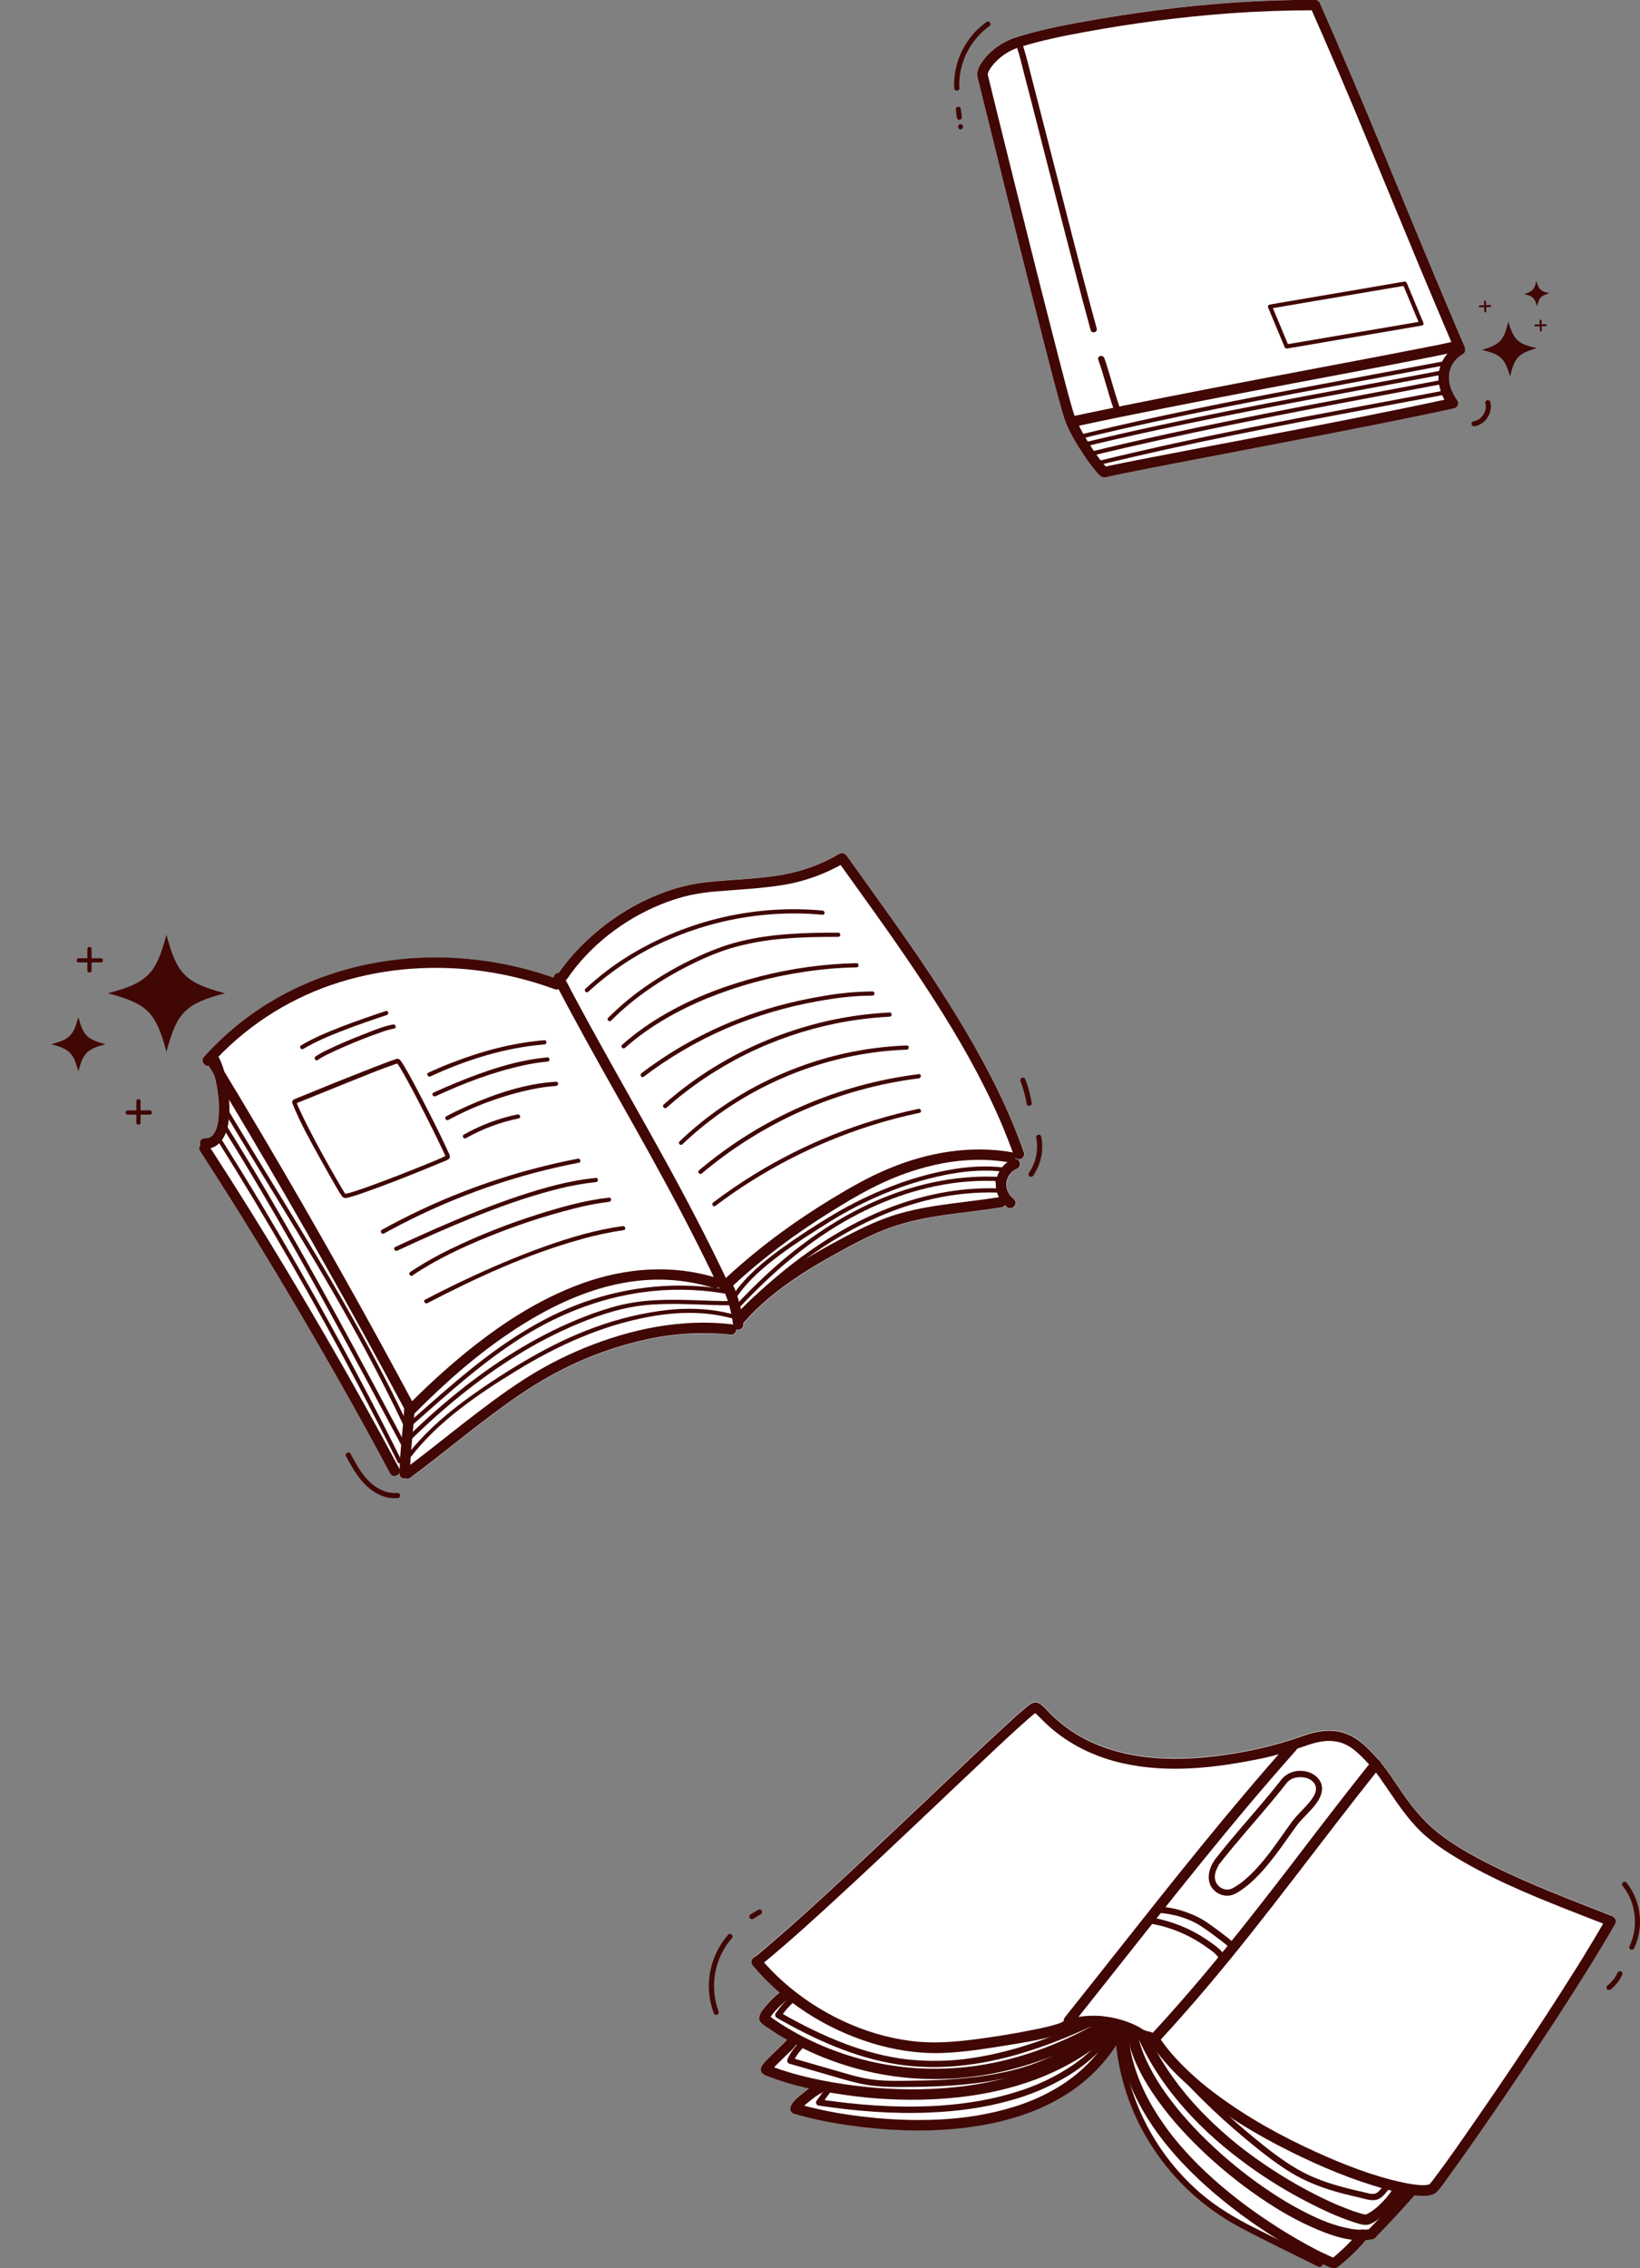 <?xml version="1.0" encoding="utf-8"?>
<!-- Generator: Adobe Illustrator 26.0.0, SVG Export Plug-In . SVG Version: 6.00 Build 0)  -->
<svg version="1.1" id="Layer_1" xmlns="http://www.w3.org/2000/svg" xmlns:xlink="http://www.w3.org/1999/xlink" x="0px" y="0px"
	 viewBox="0 0 1597.2 2207.6" style="enable-background:new 0 0 1597.2 2207.6;" xml:space="preserve">
<rect x="0" y="0" width="1597.2" height="2207.6" fill="#808080" stroke="none"/>
<style type="text/css">
	.st0{fill:#FFFFFF;}
	.st1{fill:#400705;}
</style>
<g id="Layer_1-2">
	<path class="st0" d="M940.7,1003.7c-22.6-38.3-47.6-75-73.3-111.2c-14.2-20-28.6-40-42.9-59.9c-1.6-2.2-4.4-3.3-7-1.8
		c-17.2,10.2-36,17.1-55.7,20.5c-19.3,3.4-39.1,4.2-58.6,5.8c-10.4,0.8-20.8,1.7-31,3.9c-9.5,2-18.8,4.7-27.8,8.2
		c-19.1,7.3-37.1,17.3-53.4,29.6c-18.2,13.4-34,29.7-46.9,48.3c-2.5,0.3-4.6,2.2-5,4.7c-45.1-16-93.1-22.4-140.9-18.8
		c-48,3.8-95.1,18-136.3,43.2c-23.6,14.4-44.9,32.2-63.3,52.7c-3.6,4,0.7,9.6,4.7,8.7c1.7,2.9,3.5,5.7,5.2,8.6
		c0.2,0.8,0.4,1.6,0.6,2.4c0.8,3.1,1.4,6.2,2,9.3c0.6,3.7,0.9,5.8,1.3,9.2c0.8,6.8,0.9,13.7,0.3,20.5c-0.1,0.7-0.1,1.5-0.2,2.2
		c0,0.1-0.1,0.4-0.1,0.6c0,0.2-0.1,0.5-0.1,0.7c-0.3,1.5-0.5,3-0.9,4.5c-0.3,1.3-0.7,2.5-1.1,3.7c-0.1,0.3-0.2,0.7-0.4,1
		c0,0,0,0,0,0.1c-0.3,0.6-0.6,1.2-0.9,1.8c-0.4,0.7-0.8,1.3-1.2,1.9c-0.1,0.2-0.2,0.3-0.2,0.4c-0.1,0.1-0.2,0.2-0.3,0.3
		c-0.4,0.5-0.9,0.9-1.4,1.4c0,0-0.1,0.1-0.1,0.1c-0.2,0.2-0.4,0.3-0.6,0.4c-0.4,0.2-0.7,0.4-1.1,0.6c0-0.1-1.2,0.5-1.5,0.5
		c-0.3,0.1-1.1,0.2-1.3,0.2c-0.6,0-1.3,0.1-1.9,0.1c-4.3-0.1-5.8,4.3-4.4,7.4c-1.1,1.5-1.1,3.6,0,5.1c25.5,39.3,50.3,79,74.4,119.1
		c24.7,41.1,48.8,82.5,72.2,124.3c13.1,23.3,25.9,46.8,38.5,70.4c2.4,4.4,8,2.5,9.2-1.3c0,0.4,0,0.8,0,1.2c0,3.7,3.2,5.3,6.1,4.8
		c1.3,0.5,2.9,0.4,4.1-0.4c35.9-26.6,69.8-55.9,106.8-81c18.1-12.4,37.2-23.2,57.3-32.2c22-9.8,44.9-17.2,68.4-22.2
		c26.4-5.6,53.5-7,80.3-4.1c2.7,0.3,5.1-2.6,5.1-5.1c0-0.1,0-0.2,0-0.3c0.6,0.3,1.3,0.4,2,0.4c2.5,0,5.4-2.3,5.1-5.1
		c0-0.4-0.1-0.8-0.2-1.2c23.8-27.5,54.9-47.9,86.4-65.5c16.3-9.1,32.9-18.2,50.2-25.1c16.9-6.7,34.5-10.8,52.4-13.6
		c20.9-3.3,42-5.2,62.9-8.6c1.2-0.2,2.3-1,2.9-2.1c0.8,0.8,1.7,1.5,2.6,2.2c2.2,1.6,5.7,0.4,7-1.8c1.5-2.6,0.4-5.3-1.8-7
		c-4.7-3.8-7.1-9.7-6.4-15.7c0.3-1.4,0.7-2.7,1.1-4c0.1-0.3,0.6-1.3,1-1.9c0.2-0.4,0.5-0.8,0.7-1.2c0.1-0.1,0.5-0.7,0.4-0.7
		c1.9-2.6,4.5-4.5,7.5-5.7c2.5-1.1,3.1-4.8,1.8-7c-0.8-1.4-2.3-2.3-3.9-2.4c0-0.1,0.1-0.1,0.1-0.2c0.1-0.3,0.1-0.6,0.1-0.9
		c1.2,1.1,3,1.5,4.6,1.1c2.5-0.7,4.5-3.7,3.6-6.3C982.6,1080.4,962.9,1041.2,940.7,1003.7z M699.9,1252.8c0.3,0.5,0.7,1,1.1,1.4
		c-1.2-0.2-2.4-0.4-3.5-0.5c0.9-0.2,1.6-0.6,2.3-1.2C699.8,1252.6,699.8,1252.7,699.9,1252.8z M205.7,1106.1
		C205.5,1106.3,205.2,1106.4,205.7,1106.1z"/>
	<path class="st1" d="M543.4,953.1c-46.4-17.1-95.9-24-145.2-20.3c-48,3.8-95.1,18-136.3,43.2c-23.6,14.4-44.9,32.2-63.3,52.7
		c-4.3,4.9,2.8,12.1,7.2,7.2c31.7-35.3,72-61.9,116.9-77.3c44.6-15.3,92.5-19.8,139.3-14.5c26.9,3.1,53.3,9.4,78.7,18.8
		c2.6,0.9,5.6-1.1,6.3-3.6C547.6,956.7,546.1,953.9,543.4,953.1L543.4,953.1z"/>
	<path class="st1" d="M202.8,1036.6c26.3,43.3,52.1,86.8,77.5,130.7s50.2,87.9,74.7,132.3c13.7,24.9,27.3,50,40.7,75.1
		c1.5,2.4,4.6,3.2,7,1.8c0.3-0.2,0.7-0.4,0.9-0.7c30.3-30.6,62.9-59.3,99.1-82.8c36-23.3,76.6-42.2,119.7-46.6
		c24.5-2.6,49.2-0.1,72.7,7.1c6.3,2,8.9-7.9,2.7-9.8c-43.3-13.5-89.2-9.8-131.5,5.6c-42.7,15.5-81.1,41-116,69.8
		c-18.8,15.6-36.7,32.1-53.8,49.5l8,1c-23.9-44.7-48.2-89-73.1-133.2s-50.1-88-75.9-131.6c-14.5-24.5-29.1-48.9-43.9-73.2
		C208.2,1025.9,199.4,1031,202.8,1036.6L202.8,1036.6z"/>
	<path class="st1" d="M539.7,954.5c20,38.5,41.2,76.3,62.5,114.1c21.5,38.1,42.9,76.2,63.2,115c11.9,22.8,23.4,45.8,34.5,69.1
		c1.2,2.5,4.7,3.1,7,1.8c2.5-1.5,3-4.5,1.8-7c-19.2-40.7-40.1-80.5-61.8-119.9c-20.9-37.9-42.4-75.5-63.4-113.4
		c-11.9-21.5-23.7-43.1-35-65C545.4,943.6,536.6,948.7,539.7,954.5L539.7,954.5z"/>
	<path class="st1" d="M552.5,952.5c21.9-32.2,55-57.6,90.9-72.2c9-3.7,18.3-6.7,27.8-8.9c9.4-2,19-3.4,28.6-4
		c20.1-1.7,40.3-2.6,60.3-5.7c22.1-3.3,43.4-10.8,62.6-22.2l-7-1.8c25.4,35.5,51.2,70.8,75.5,107.1c24.6,36.6,48,74.1,67.8,113.6
		c10.8,21.4,20.3,43.4,28.4,66c0.8,2.7,3.6,4.2,6.3,3.6c2.5-0.7,4.5-3.7,3.6-6.3c-14.6-41.2-34.4-80.3-56.6-117.9
		c-22.6-38.3-47.6-75-73.3-111.2c-14.2-20-28.6-40-42.9-59.9c-1.6-2.2-4.4-3.3-7-1.8c-17.2,10.2-36,17.1-55.7,20.5
		c-19.3,3.4-39.1,4.2-58.6,5.8c-10.4,0.8-20.8,1.7-31,3.9c-9.5,2-18.8,4.7-27.8,8.2c-19.1,7.3-37.1,17.3-53.4,29.6
		c-18.2,13.7-34.5,29.9-47.3,48.8C540,952.8,548.8,957.9,552.5,952.5L552.5,952.5z"/>
	<path class="st1" d="M714.6,1250.6c29.1-26.9,61-50.5,94.7-71.4c16.9-10.5,34-20.7,52.1-28.9c17.9-8.2,36.6-14.2,55.9-18
		c21.5-4.1,43.8-4.8,65.4-1c2.7,0.5,5.5-0.7,6.3-3.6c0.7-2.4-0.8-5.8-3.6-6.3c-40.5-7-82,0.2-119.7,15.9
		c-19.1,7.9-37,18.1-54.7,28.8c-17.2,10.4-34,21.5-50.2,33.4c-18.6,13.6-36.5,28.3-53.4,43.9C702.6,1247.8,709.8,1255,714.6,1250.6
		L714.6,1250.6z"/>
	<path class="st1" d="M204.5,1034.8c0.2,0.5,0.4,0.9,0.7,1.4c0.1,0.2,0.2,0.4,0.3,0.6c0.5,1-0.3-0.8,0-0.1c0.5,1.2,0.9,2.3,1.3,3.5
		c0.9,2.7,1.7,5.5,2.4,8.2c0.8,3.1,1.4,6.2,2,9.3c0.6,3.7,0.9,5.8,1.3,9.2c0.8,6.8,0.9,13.7,0.3,20.5c-0.1,0.7-0.1,1.5-0.2,2.2
		c0,0.2-0.2,1.3,0,0.3c0,0.3-0.1,0.6-0.1,0.9c-0.3,1.5-0.5,3-0.9,4.5c-0.3,1.3-0.7,2.5-1.1,3.7c-0.1,0.4-0.3,0.8-0.4,1.2
		c0.1-0.2,0.4-0.9,0-0.1c-0.3,0.6-0.6,1.2-0.9,1.8c-0.4,0.7-0.8,1.3-1.2,1.9c-0.7,1.1,0.4-0.3-0.5,0.7c-0.4,0.5-0.9,0.9-1.4,1.4
		c-0.2,0.2-0.9,0.7,0.1,0c-0.3,0.2-0.6,0.4-0.9,0.6c-0.5,0.3-1,0.6-1.5,0.8c1.3-0.6-0.7,0.2-1.1,0.3s-2.2,0.3-0.8,0.2
		c-0.8,0.1-1.6,0.1-2.4,0.1c-6.5-0.2-6.5,10,0,10.2c14.2,0.3,21-12.6,22.9-24.9c2.3-14.7,0.7-30.1-2.6-44.6
		c-1.3-6.5-3.4-12.9-6.3-18.9C210.4,1023.9,201.6,1029,204.5,1034.8L204.5,1034.8z"/>
	<path class="st1" d="M194.9,1120.4c25.5,39.3,50.3,79,74.4,119.1c24.7,41.1,48.8,82.5,72.2,124.3c13.1,23.3,25.9,46.8,38.5,70.4
		c3.1,5.8,11.9,0.6,8.8-5.1c-22.5-42-45.6-83.6-69.5-124.8c-23.9-41.3-48.4-82.2-73.6-122.8c-13.8-22.2-27.9-44.3-42.1-66.3
		C200.1,1109.8,191.3,1114.9,194.9,1120.4L194.9,1120.4z"/>
	<path class="st1" d="M393.6,1371.6c-1.2,20.8-4.3,41.6-4.5,62.5c-0.1,6.5,10.1,6.6,10.2,0c0.2-20.9,3.3-41.7,4.5-62.5
		C404.2,1365,394,1365,393.6,1371.6z"/>
	<path class="st1" d="M399.3,1438.5c35.9-26.6,69.8-55.9,106.8-81c18.1-12.4,37.2-23.2,57.3-32.2c22-9.8,44.9-17.2,68.4-22.2
		c26.4-5.6,53.5-7,80.3-4.1c2.7,0.3,5.1-2.6,5.1-5.1c0-3-2.3-4.8-5.1-5.1c-48.7-5.6-98.1,4.7-143.2,23.2
		c-20.8,8.5-40.8,19-59.7,31.2c-19.4,12.6-37.9,26.6-56.1,40.7c-19.6,15.2-38.9,30.9-58.9,45.8c-2.2,1.6-3.3,4.4-1.8,7
		C393.6,1438.8,397.1,1440.1,399.3,1438.5L399.3,1438.5z"/>
	<path class="st1" d="M703.3,1252.8c0.5,0.7,0.9,1.5,1.3,2.3c0.3,0.5,0.5,1,0.7,1.5c0.1,0.3,0.8,1.9,0.4,1c1.2,3,2.3,6,3.3,9.1
		c2.4,7.2,4,14.7,4.9,22.3c0.3,2.7,2.1,5.1,5.1,5.1c2.5,0,5.4-2.3,5.1-5.1c-0.9-8.5-2.7-16.8-5.2-25c-1.7-5.5-3.6-11.5-6.8-16.3
		c-1.5-2.4-4.5-3.2-7-1.8C702.7,1247.2,701.9,1250.3,703.3,1252.8L703.3,1252.8z"/>
	<path class="st1" d="M722.6,1289.3c24-28.3,55.6-49.1,87.7-67c16.3-9.1,32.9-18.2,50.2-25.1c16.9-6.7,34.5-10.8,52.4-13.6
		c20.9-3.3,42-5.2,62.9-8.6c2.7-0.4,4.2-3.8,3.6-6.3c-0.8-2.9-3.5-4-6.3-3.6c-36.8,6.1-74.7,7.3-110,20.2c-18,6.6-35.2,15.7-52,24.8
		c-16.8,9-33,19-48.6,29.9c-17.2,12.2-33.5,25.9-47.1,42c-1.9,2-1.9,5.2,0,7.2C717.3,1291.1,720.8,1291.4,722.6,1289.3L722.6,1289.3
		z"/>
	<path class="st1" d="M985.8,1128.5c-8.7,3.7-14.7,12.4-15.8,21.7c-1.2,9.7,3.7,19.2,11.4,24.9c2.2,1.6,5.7,0.4,7-1.8
		c1.5-2.6,0.4-5.3-1.8-7c-4.7-3.8-7.1-9.7-6.4-15.7c0.3-1.4,0.7-2.7,1.1-4c0.1-0.3,0.6-1.3,1-1.9c0.2-0.4,0.5-0.8,0.7-1.2
		c0.1-0.1,0.7-1,0.3-0.5c1.9-2.6,4.6-4.6,7.6-5.8c2.5-1.1,3.1-4.8,1.8-7C991.2,1127.7,988.3,1127.4,985.8,1128.5L985.8,1128.5z"/>
	<path class="st1" d="M210.4,1107.7c25.1,39.9,49.4,80.3,72.9,121.2c23.4,40.7,46.1,81.9,67.9,123.5c12.3,23.5,24.4,47,36.2,70.8
		c1.2,2.3,4.7,0.3,3.5-2.1c-21-42.2-42.8-84-65.5-125.3c-22.5-41.2-45.9-82-70-122.3c-13.6-22.7-27.5-45.3-41.6-67.8
		C212.5,1103.4,209,1105.4,210.4,1107.7L210.4,1107.7z"/>
	<path class="st1" d="M218.1,1099.3c24.2,38.6,47.2,77.9,69.6,117.5c22.7,40.2,44.8,80.8,66.7,121.5c12,22.4,24,44.8,35.9,67.2
		c1.2,2.3,4.7,0.3,3.5-2.1c-21.4-40.2-42.8-80.4-64.6-120.3c-22.1-40.5-44.7-80.8-68-120.7c-12.9-21.9-26-43.6-39.4-65.1
		C220.2,1095,216.7,1097.1,218.1,1099.3L218.1,1099.3z"/>
	<path class="st1" d="M218.5,1082.1c23.5,39.3,47.6,78.1,71.3,117.3c23.3,38.6,46.2,77.4,67.5,117.2c12.5,23.3,24.4,46.9,35.8,70.8
		c1.1,2.4,4.6,0.3,3.5-2.1c-19.8-41.8-41.6-82.5-64.6-122.6c-22.4-39-45.9-77.3-69.4-115.7c-13.6-22.3-27.2-44.6-40.6-67
		C220.7,1077.8,217.2,1079.8,218.5,1082.1L218.5,1082.1z"/>
	<path class="st1" d="M401.5,1387c34.2-30.2,68.2-61.1,106.9-85.5c38.7-24.3,81.9-40.5,127.5-45c25.5-2.5,51.2-1.3,76.3,3.6
		c2.6,0.5,3.7-3.4,1.1-3.9c-45-9-92.1-5.7-135.8,8.2c-44.2,14-83.3,39.4-119.2,68.3c-20.5,16.5-40,34-59.7,51.4
		C396.6,1385.8,399.5,1388.7,401.5,1387L401.5,1387z"/>
	<path class="st1" d="M398.2,1403.2c32.2-31.7,67.2-60.7,105.7-84.4c19-11.8,39-22.1,59.7-30.7c21.6-8.9,43.9-16.1,67.3-18.1
		c27.3-2.4,54.7,0.5,82,0.4c2.6,0,2.6-4.1,0-4.1c-24.7,0.1-49.4-2.2-74.2-0.9c-12.2,0.6-24.4,2.3-36.3,5.2
		c-11.1,2.9-22.1,6.5-32.8,10.7c-42.1,16.3-80.9,40.2-116.4,67.8c-20.3,15.9-39.6,32.9-57.9,51.1
		C393.4,1402.1,396.3,1405,398.2,1403.2L398.2,1403.2z"/>
	<path class="st1" d="M399.7,1418.5c27.3-35.5,65.7-61.5,103.5-84.6c40-24.5,82.9-43.9,129.3-52.4c26.7-4.9,54.4-5.6,80.8,1.7
		c2.5,0.7,3.6-3.2,1.1-3.9c-23.5-6.4-48-6.8-72.1-3.4c-24.3,3.5-48.1,9.9-70.9,18.9c-21.9,8.5-42.9,19.4-63.1,31.4
		c-19.9,11.8-39.2,24.6-57.8,38.4c-20.1,15.1-39,32-54.3,52C394.6,1418.6,398.1,1420.6,399.7,1418.5L399.7,1418.5z"/>
	<path class="st1" d="M717.9,1261.7c11.1-15.9,26.2-28.9,41.7-40.4s31.9-21.9,48.2-32.1c34-21.1,71.9-37.3,111.2-45.4
		c19.5-4,39.6-5.9,59.4-3.3c2.6,0.3,2.6-3.7,0-4.1c-17.8-2.3-35.9-1-53.5,2.1c-19.7,3.6-39,9.1-57.7,16.5
		c-19.3,7.5-38,16.6-55.8,27.2c-16.8,10-33.3,20.7-49.2,32.1c-17.8,12.8-35.2,27.1-47.9,45.3
		C712.8,1261.8,716.4,1263.9,717.9,1261.7L717.9,1261.7z"/>
	<path class="st1" d="M718.6,1274.2c25.6-27.6,53.8-53.1,85.2-73.9c32.4-21.4,68.3-37.7,106.4-45.7c21.7-4.6,43.8-6.3,65.9-4.9
		l-1-3.8l-4.7,2.7c-2.3,1.3-0.2,4.8,2.1,3.5l4.7-2.7c1.8-1.1,0.9-3.7-1-3.8c-39.8-2.6-79.8,5.3-116.6,20.4
		c-35.5,14.6-67.9,35.7-97.2,60.4c-16.4,14-32,29-46.7,44.9C713.9,1273.2,716.8,1276.1,718.6,1274.2L718.6,1274.2z"/>
	<path class="st1" d="M721.4,1280.2c25.9-25.8,53.8-49.7,84.6-69.4c31.5-20.1,65.9-35.8,102.5-44c20.7-4.7,42-6.8,63.2-6.1
		c2.6,0.1,2.6-4,0-4.1c-38.3-1.3-76.4,6.8-111.7,21.3c-34.3,14.1-65.9,34.1-94.8,57.3c-16.3,13.2-31.9,27.2-46.7,42.1
		C716.6,1279.2,719.5,1282,721.4,1280.2L721.4,1280.2z"/>
	<path class="st1" d="M287.3,1074.3c16.7-6.8,33.3-13.5,50-20.2c15.3-6.1,30.6-12.5,46.2-17.9c0.9-0.3,1.8-0.6,2.7-0.9
		c0.3-0.1,1.4-0.2,1.6-0.4c-0.2,0.2-0.8-0.2-1.1-0.2c-0.5,0-0.1-0.4,0,0.1c0.1,0.3,0.4,0.5,0.2,0.3c0.2,0.3,0.5,0.6,0.7,0.9
		c2.9,4.2,5.3,8.8,7.8,13.2c8.1,14.6,15.7,29.4,23.1,44.3c3.4,6.8,6.8,13.5,10,20.3c1.9,3.9,4.1,8.3,5.4,11.8
		c0.1,0.2,0.1,0.4,0.2,0.6c0.2,0.4,0,0.3,0.1,0.2c0.1,0,0.2-1.9,0.8-1.8c-0.1,0-0.3,0.2-0.4,0.2c-1.3,0.5-2.5,1.1-3.7,1.7
		c-5.1,2.3-10.3,4.4-15.5,6.5c-15.4,6.3-30.9,12.4-46.6,18.2c-6.9,2.6-13.8,5.1-20.8,7.4c-2.4,0.8-4.9,1.6-7.4,2.3
		c-0.9,0.3-1.9,0.5-2.8,0.7c-0.3,0.1-0.7,0.1-1,0.2c-0.7,0.1,0.1,0-0.5,0.1c-0.1,0-0.5-0.1-0.6,0c0.2-0.2,0.4,0.3,0.9,0.4
		c-0.3-0.1,0.1,0.2,0,0c-0.1-0.2-0.3-0.5-0.5-0.7c-1.2-1.7-2.2-3.5-3.3-5.3c-4.1-6.8-8-13.7-11.9-20.6c-9.8-17.4-19.4-35-27.9-53.1
		c-1.6-3.3-3.1-6.7-4.4-10.1c-1-2.4-4.9-1.4-3.9,1.1c7.1,18.1,16.8,35.3,26.1,52.2c4.6,8.4,9.4,16.8,14.2,25.2
		c2.6,4.5,5.1,9.1,8.1,13.3c1.9,2.7,5.2,1.5,8,0.7c5.9-1.6,11.6-3.6,17.3-5.7c16.4-5.8,32.5-12.1,48.7-18.6c6.7-2.7,13.4-5.4,20-8.2
		c3.2-1.4,7-2.5,9.9-4.4c2.6-1.8,0.1-5.6-0.8-7.7c-2.5-5.6-5.2-11.1-7.9-16.7c-7.7-15.7-15.7-31.3-23.9-46.8
		c-3.3-6.1-6.5-12.2-10.1-18.2c-1.1-1.8-2.2-3.7-3.4-5.4c-0.8-1.1-1.6-2.5-3.1-2.8c-1.3-0.2-2.8,0.5-4,0.9c-2.5,0.8-5,1.7-7.5,2.7
		c-8.1,3-16.1,6.2-24.1,9.3c-18.9,7.4-37.7,15-56.4,22.7c-3.2,1.3-6.5,2.6-9.7,4C283.8,1071.3,284.9,1075.2,287.3,1074.3
		L287.3,1074.3z"/>
	<path class="st1" d="M295.3,1020.9c12.6-7.5,26.3-13.1,40-18.4s27.5-10,41.4-14.6c2.5-0.8,1.4-4.8-1.1-3.9
		c-14.1,4.7-28.3,9.6-42.2,14.9c-13.7,5.3-27.5,11-40.2,18.5C291,1018.7,293,1022.2,295.3,1020.9z"/>
	<path class="st1" d="M309.4,1031.7c3.2-2.2,6.5-4.1,10-5.7c5.3-2.6,10.7-5.1,16.1-7.4c11.5-5,23.3-9.7,35.2-13.8
		c4.3-1.6,8.7-2.9,13.2-3.8c2.6-0.4,1.5-4.4-1.1-3.9c-9.6,1.7-19.1,5.8-28.1,9.3c-11.9,4.6-23.7,9.5-35.2,15.1
		c-4.3,1.9-8.3,4.1-12.2,6.7C305.2,1029.7,307.3,1033.2,309.4,1031.7L309.4,1031.7z"/>
	<path class="st1" d="M419.2,1047.6c34.8-16.1,72.6-28,111-31.1c2.6-0.2,2.6-4.3,0-4.1c-31.1,2.5-61.7,10.8-90.7,22.1
		c-7.5,2.9-15,6.1-22.4,9.5C414.8,1045.2,416.9,1048.7,419.2,1047.6L419.2,1047.6z"/>
	<path class="st1" d="M424.2,1066.9c27.2-12.6,55.7-23.5,85.1-29.9c7.9-1.8,15.9-3.1,23.9-3.8c2.6-0.2,2.6-4.3,0-4.1
		c-30.5,2.7-60.3,13-88.5,24.5c-7.6,3.1-15.1,6.4-22.6,9.8C419.8,1064.5,421.8,1068,424.2,1066.9L424.2,1066.9z"/>
	<path class="st1" d="M436.7,1090c25.6-13.9,53.1-23.9,81.7-29.9c7.7-1.6,15.4-2.7,23.2-3.2c2.6-0.2,2.6-4.2,0-4.1
		c-29.5,1.7-58.7,11.5-85.6,23.3c-7.2,3.2-14.4,6.6-21.3,10.3C432.3,1087.7,434.4,1091.2,436.7,1090L436.7,1090z"/>
	<path class="st1" d="M453.8,1107.7c16-9,33.3-15.5,51.3-19.2c2.6-0.5,1.5-4.4-1.1-3.9c-18.3,3.8-35.9,10.4-52.2,19.6
		C449.5,1105.5,451.5,1109,453.8,1107.7z"/>
	<path class="st1" d="M374,1200.5c46.2-25.6,95.3-45.4,146.4-59c14.4-3.8,28.8-7.1,43.4-9.9c2.6-0.5,1.5-4.4-1.1-3.9
		c-52,10-102.6,26.4-150.7,48.8c-13.6,6.3-27,13.2-40.1,20.4C369.6,1198.3,371.7,1201.8,374,1200.5z"/>
	<path class="st1" d="M386.9,1217.2c24.1-11.2,48.4-22.1,73-32c25.9-10.4,52.3-20,79.4-27c13.5-3.6,27.2-6.2,41.1-7.7
		c2.6-0.3,2.6-4.3,0-4.1c-25.9,2.5-51.3,9.7-75.9,17.9c-27,9.1-53.5,19.8-79.6,31.2c-13.4,5.9-26.7,11.9-40,18.1
		C382.5,1214.8,384.5,1218.3,386.9,1217.2L386.9,1217.2z"/>
	<path class="st1" d="M401.6,1241.4c23.4-15.8,49.4-27.9,75.6-38.4c26.4-10.7,53.5-19.6,81.1-26.6c11.5-3,23.1-5.3,34.9-6.7
		c2.6-0.3,2.6-4.3,0-4.1c-23.7,2.6-47,9.2-69.7,16.4C495,1191,467,1202,440.1,1215c-14,6.7-27.5,14.3-40.5,22.9
		C397.4,1239.4,399.5,1242.9,401.6,1241.4L401.6,1241.4z"/>
	<path class="st1" d="M416.2,1268.3c47.9-24.9,97.7-47.8,149.8-62.2c13.6-3.9,27.5-6.8,41.5-8.9c2.6-0.4,1.5-4.3-1.1-3.9
		c-26.2,3.6-51.7,11.2-76.6,20.1c-26.3,9.4-52,20.4-77.2,32.3c-13,6.1-25.8,12.5-38.6,19.2C411.8,1266,413.9,1269.5,416.2,1268.3z"
		/>
	<path class="st1" d="M573,965.2c23.5-21.6,50.4-39,79.8-51.4c29.8-12.8,61.4-20.7,93.7-23.6c18.2-1.6,36.4-1.6,54.6,0.1
		c2.6,0.2,2.6-3.8,0-4.1c-65.6-6-131.4,9.2-187.8,43.4c-15.4,9.4-29.9,20.4-43.1,32.7C568.2,964.1,571.1,967,573,965.2L573,965.2z"
		/>
	<path class="st1" d="M595.2,993.3c22.2-22.3,48.7-40.1,76.8-54.1c14.2-7.1,28.9-13.4,44.2-17.6c15.7-4.2,31.7-6.9,47.8-8.1
		c17.4-1.5,34.9-1.7,52.4-1.7c2.6,0,2.6-4.1,0-4.1c-32,0-64.4,0.8-95.6,8.5c-15.6,3.8-30.5,9.8-44.9,16.6
		c-14.6,6.9-28.6,14.8-42,23.8c-14.9,9.9-28.9,21.2-41.5,33.9C590.4,992.3,593.3,995.2,595.2,993.3L595.2,993.3z"/>
	<path class="st1" d="M608.7,1019.8c23.6-20.9,51.6-36.6,80.7-48.5c30.1-12.1,61.4-20.7,93.5-25.4c17-2.6,34.1-4.1,51.3-4.4
		c2.6,0,2.6-4.1,0-4.1c-31.7,0.7-63.3,5-94,12.9c-31.7,8.1-62.8,19.7-91.3,36c-15.4,8.7-29.8,18.9-43.1,30.6
		C603.9,1018.7,606.8,1021.5,608.7,1019.8L608.7,1019.8z"/>
	<path class="st1" d="M626.8,1048c24.7-18.8,51.6-34.5,80.1-46.9c28.8-12.3,59-21.3,89.8-26.7c17.5-3.2,35.2-5.4,53-5.4
		c2.6,0,2.6-4.1,0-4.1c-15.7,0.2-31.3,1.6-46.8,4.3c-15.9,2.6-31.6,6-47.1,10.3c-47.4,13.2-91.9,35.2-131.1,65
		C622.7,1046,624.7,1049.5,626.8,1048L626.8,1048z"/>
	<path class="st1" d="M649.2,1078c23.3-20.6,49.2-38,77-51.8c27.8-13.8,57.4-23.9,87.8-30.1c17.3-3.5,34.8-5.7,52.4-6.6
		c2.6-0.1,2.6-4.2,0-4.1c-31.5,1.6-62.7,7.3-92.7,17.1c-30,9.7-58.7,23.4-85.2,40.5c-14.8,9.6-28.9,20.3-42.2,32.1
		C644.4,1076.8,647.3,1079.7,649.2,1078L649.2,1078z"/>
	<path class="st1" d="M664.6,1113.7c22.9-21.8,48.8-40.2,76.9-54.7c28-14.5,57.8-24.9,88.7-31.2c17.4-3.5,35.1-5.6,52.9-6.2
		c2.6-0.1,2.6-4.2,0-4.1c-32,1.2-63.6,6.9-93.9,17c-30.3,10.1-59.1,24.3-85.5,42.4c-14.9,10.2-28.9,21.5-41.9,34
		C659.9,1112.6,662.7,1115.5,664.6,1113.7L664.6,1113.7z"/>
	<path class="st1" d="M683.6,1142c60-50.6,133.4-82.7,211.3-92.5c2.6-0.3,2.6-4.4,0-4.1c-79,9.8-153.4,42.3-214.2,93.7
		C678.7,1140.8,681.6,1143.7,683.6,1142L683.6,1142z"/>
	<path class="st1" d="M696.6,1173.7c45.8-34.6,97.2-61,151.9-78.3c15.4-4.9,31.1-9,47-12.3c2.6-0.5,1.5-4.5-1.1-3.9
		c-56.5,12-110.5,33.5-159.7,63.7c-13.8,8.5-27.2,17.6-40.1,27.4C692.5,1171.7,694.5,1175.2,696.6,1173.7L696.6,1173.7z"/>
	<path class="st0" d="M962.7,118.3c5.7,23,11.4,46,17.1,69c6.6,26.5,13.2,52.9,19.9,79.4c6.2,24.6,12.5,49.2,18.8,73.8
		c4.5,17.5,9,35.1,13.9,52.6c1.2,4.5,2.5,9,3.9,13.5c4.3,13,11.9,25.2,19.4,36.5c3.9,5.9,8.1,11.6,12.8,17c1.2,1.5,2.6,2.8,4.1,3.8
		c2.3,1.4,4.7,0.6,7,0c9-2,18-3.8,27.1-5.6c27.8-5.5,55.6-10.8,83.5-16.1c34.6-6.6,69.1-13.2,103.7-19.9
		c33.7-6.6,67.4-13.2,101-20.3c7.2-1.5,14.3-3,21.5-4.6c3-0.7,4.9-4.9,3-7.5c-5.1-7.1-8.5-15.3-8.2-23.9c0.2-4,1.3-7.9,3.3-11.4
		c2.5-4.1,6-7.5,10.2-9.9c2.5-1.6,2.9-4.4,1.8-7c-0.3-0.6-0.5-1.3-0.8-1.9c-0.1-1.2-0.6-2.3-1.3-3.2c-19-44.4-37.7-89-56.1-133.7
		c-16.9-40.9-33.8-81.9-51.1-122.6c-10.5-24.8-21.2-49.5-32.1-74.1c-0.9-1.6-2.6-2.5-4.4-2.5c-51.5,0-103,3.4-154.1,10.2
		c-23.5,3.1-47,6.7-70.4,10.9c-22.5,4-45.2,8.6-67,15.5c-10.4,3.4-19.8,9.3-27.4,17.2c-5,5.3-11.4,13-9.7,20.9
		C955.6,89.3,959.1,103.8,962.7,118.3z M1078.1,455.4C1078.2,455.4,1078.2,455.4,1078.1,455.4z M961.9,71.6c0,0,0,0.1,0,0.3
		C961.9,71.8,961.9,71.7,961.9,71.6L961.9,71.6z"/>
	<path class="st1" d="M952,74.7c3.5,14.6,7.1,29.1,10.7,43.6c5.7,23,11.4,46,17.1,69c6.6,26.5,13.2,52.9,19.9,79.4
		c6.2,24.6,12.5,49.2,18.8,73.8c4.5,17.5,9,35.1,13.9,52.6c1.2,4.5,2.5,9,3.9,13.5c4.3,13,11.9,25.2,19.4,36.5
		c3.9,5.9,8.1,11.6,12.8,17c1.2,1.5,2.6,2.8,4.1,3.8c2.3,1.4,4.7,0.6,7,0c9-2,18-3.8,27.1-5.6c27.8-5.5,55.6-10.8,83.5-16.1
		c34.6-6.6,69.1-13.2,103.7-19.9c33.7-6.6,67.4-13.2,101-20.3c7.2-1.5,14.3-3,21.5-4.6c3-0.7,4.9-4.9,3-7.5
		c-5.1-7.1-8.5-15.3-8.2-23.9c0.2-4,1.3-7.9,3.3-11.4c2.5-4.1,6-7.5,10.2-9.9c2.5-1.6,2.9-4.4,1.8-7
		c-19.7-46.1-39.1-92.3-58.2-138.7c-16.9-40.9-33.8-81.9-51.1-122.6c-10.5-24.8-21.2-49.5-32.1-74.1c-0.9-1.6-2.6-2.5-4.4-2.5
		c-51.5,0-103,3.4-154.1,10.2c-23.5,3.1-47,6.7-70.4,10.9c-22.5,4-45.2,8.6-67,15.5c-10.4,3.4-19.8,9.3-27.4,17.2
		C956.8,59.1,950.4,66.9,952,74.7c0.6,2.7,3.7,4.2,6.3,3.5c2.7-0.8,4.2-3.6,3.6-6.3c-0.2-0.9-0.2,0.8,0.1,0.4c0.1-0.1-0.1-0.7,0-0.8
		s-0.4,1.4,0,0.4c0.1-0.2,0.1-0.5,0.2-0.7c0.1-0.3,0.8-2.1,0.3-1.1c0.3-0.7,0.7-1.4,1.1-2.1c1.7-2.9,3.8-5.5,6.2-7.9
		c6.2-6.4,13.8-11.1,22.2-13.9c21-6.6,42.7-11.1,64.3-15c46.6-8.6,93.6-14.7,140.8-18.2c27.8-2,55.7-3,83.7-3
		c-1.5-0.8-2.9-1.7-4.4-2.5c18.6,42.1,36.7,84.3,54.2,126.8c17.4,41.8,34.6,83.7,52,125.5c11.6,27.7,23.3,55.4,35.1,83.1l1.8-7
		c-10.4,6.5-17.5,16.4-18.5,28.9c-0.8,10.7,3.3,21.7,9.5,30.3l3-7.5c-32,7-64,13.4-96.1,19.8c-34.8,6.9-69.6,13.6-104.4,20.2
		c-30,5.7-60,11.4-90,17.2c-11,2.1-22,4.3-33,6.5c-4,0.8-8,1.7-12,2.5c-0.8,0.2-1.6,0.3-2.4,0.5c-0.6,0.1-2.2,0.2,0.1,0.3
		c0.7-0.1,1.5,0.1,2.2,0.4c-0.4-0.2-0.4,0,0.1,0.1c0.6,0.1,0.2,0.2-0.3-0.3c-0.3-0.3-0.5-0.5-0.8-0.8c-0.8-0.9-1.6-1.8-2.4-2.7
		c-4.5-5.5-8.6-11.3-12.4-17.3c-5.2-7.9-9.8-16.2-13.7-24.7c-1.8-4.1-3.2-8.3-4.4-12.6c-4.4-15.2-8.3-30.6-12.3-45.9
		c-6-23.3-12-46.6-17.9-69.9c-6.6-26.3-13.3-52.6-19.8-78.9c-6-24.1-12-48.3-18-72.4c-4.2-16.8-8.3-33.6-12.4-50.4
		c-0.6-2.4-1.2-4.9-1.8-7.3C960.3,65.6,950.5,68.3,952,74.7z"/>
	<path class="st1" d="M1049.2,414.7c26.3-5.7,52.7-11.1,79.1-16.3c29.8-5.9,59.7-11.7,89.5-17.4c28.9-5.5,57.8-11,86.7-16.4
		c23.9-4.5,47.8-9,71.6-13.7c14.4-2.8,28.9-5.5,43.2-9c0.9-0.2,1.8-0.4,2.7-0.7c6.3-1.7,3.6-11.5-2.7-9.8
		c-12.8,3.3-25.8,5.7-38.8,8.2c-22.9,4.5-45.9,8.9-68.8,13.2c-28.5,5.4-57,10.8-85.5,16.2c-30,5.7-60,11.5-89.9,17.4
		c-27.1,5.3-54.1,10.8-81.1,16.5c-2.9,0.6-5.8,1.3-8.8,1.9C1040.1,406.3,1042.8,416.1,1049.2,414.7L1049.2,414.7z"/>
	<path class="st1" d="M1069.6,350.1c5.5,15.2,9.1,31,14.4,46.2c1.3,3.7,7.2,2.1,5.9-1.6c-5.4-15.2-9-31-14.4-46.2
		C1074.1,344.8,1068.2,346.4,1069.6,350.1z"/>
	<path class="st1" d="M990.6,46.7c2.9,8.7,4.9,17.8,7.2,26.7c4.8,18.2,9.5,36.4,14.1,54.6c5.8,22.8,11.7,45.5,17.5,68.3
		c5.8,22.5,11.6,45.1,17.5,67.6c4.6,17.6,9.2,35.2,14,52.7c0.4,1.6,0.9,3.1,1.3,4.7c1.1,3.8,6.9,2.2,5.9-1.6
		c-4.6-16.5-8.9-33-13.3-49.6c-5.8-22.1-11.6-44.3-17.2-66.5c-5.9-23-11.8-46-17.7-69c-4.9-19.1-9.8-38.1-14.7-57.2
		c-2.7-10.4-5.2-20.8-8.3-31.1c-0.1-0.4-0.3-0.9-0.4-1.3C995.3,41.3,989.4,42.9,990.6,46.7L990.6,46.7z"/>
	<path class="st1" d="M1052.6,427c45.7-11.2,91.8-21,137.9-30.3c46.4-9.3,93-18,139.6-26.7c25.6-4.8,51.1-9.5,76.7-14.4
		c2.6-0.5,1.5-4.4-1.1-3.9c-45.9,8.7-91.8,17.1-137.7,25.8c-46.6,8.8-93.2,17.9-139.7,28c-25.7,5.5-51.3,11.4-76.8,17.6
		C1049,423.7,1050.1,427.6,1052.6,427L1052.6,427z"/>
	<path class="st1" d="M1052.6,435.6c45.7-11.2,91.8-21,137.9-30.3c46.4-9.3,93-18,139.6-26.7c25.6-4.8,51.1-9.5,76.7-14.4
		c2.6-0.5,1.5-4.4-1.1-3.9c-45.9,8.7-91.8,17.1-137.7,25.8c-46.6,8.8-93.2,17.9-139.7,28c-25.7,5.5-51.3,11.4-76.8,17.6
		C1049,432.3,1050.1,436.2,1052.6,435.6L1052.6,435.6z"/>
	<path class="st1" d="M1062,443.9c45-11,90.3-20.9,135.7-30.2c45.4-9.3,90.9-18,136.5-26.6c25.2-4.8,50.4-9.5,75.5-14.3
		c2.6-0.5,1.5-4.4-1.1-3.9c-45.1,8.6-90.3,17-135.4,25.7c-45.6,8.8-91.2,17.9-136.5,27.8c-25.3,5.5-50.5,11.4-75.7,17.5
		C1058.4,440.6,1059.5,444.5,1062,443.9L1062,443.9z"/>
	<path class="st1" d="M1070.2,452.6c44-10.7,88.2-20.4,132.5-29.4c43.5-8.9,87.2-17.1,130.9-25.3c24.9-4.7,49.8-9.4,74.7-14
		c2.6-0.5,1.5-4.4-1.1-3.9c-44.1,8.4-88.2,16.5-132.3,24.9c-43.7,8.4-87.4,17.1-131,26.6c-25,5.5-50,11.2-74.9,17.3
		C1066.5,449.3,1067.6,453.2,1070.2,452.6L1070.2,452.6z"/>
	<path class="st1" d="M1386.3,314.3l-16.2-38.8c-0.4-1.1-1.5-1.7-2.5-1.4c-14.8,2.5-29.7,5-44.5,7.6c-23.5,4-47.1,8-70.6,12
		c-5.4,0.9-10.8,1.8-16.2,2.8c-1.1,0.3-1.7,1.4-1.4,2.5l16.2,38.8c0.4,1.1,1.5,1.7,2.5,1.4c14.8-2.5,29.7-5,44.5-7.6l70.6-12
		l16.2-2.8c1-0.2,1.7-1.2,1.5-2.2C1386.4,314.5,1386.4,314.4,1386.3,314.3L1386.3,314.3z M1339.3,320.5c-23.5,4-47.1,8-70.6,12
		l-14.4,2.4c-4.9-11.7-9.7-23.3-14.6-35l42.2-7.2l70.6-12c4.8-0.8,9.6-1.6,14.4-2.4c4.9,11.7,9.7,23.3,14.6,35L1339.3,320.5z"/>
	<path class="st0" d="M1570,1864.5c-39-15.4-78.3-30-115.9-48.7c-18.5-9.2-37-19.3-53.3-32.1c-15.8-12.4-28.2-28.4-39.2-45.1
		c-5.3-8.2-11.1-16.2-17.2-23.9c-0.2-0.4-0.5-0.8-0.9-1.2c-0.1-0.1-0.2-0.2-0.3-0.3c-3.9-4.7-8-9.1-12.4-13.2
		c-8.2-7.7-16.5-13.2-27.7-15.2c-12.4-2.1-24,0.6-35.6,4.8c-26.6,9.4-54.2,15.5-82.2,19c-22.2,2.8-44.8,3.7-67.1,1.3
		c-28-3-55.6-11.7-78.6-28.2c-6.4-4.7-12.4-9.8-17.9-15.4c-3-3-6.1-7.1-10-9.1c-5.1-2.6-9.5,1.8-13.1,4.8
		c-6.8,5.5-13.2,11.5-19.6,17.4c-22.6,20.7-44.8,41.9-67,63c-28,26.5-56,52.9-84.2,79.3c-25.5,23.7-51,47.2-77.4,69.8
		c-4.8,4.1-9.7,8.2-14.6,12.2c-3.1,0.9-5.5,5.3-2.7,8.7c8,9.6,16.8,18.4,26.3,26.5c-4.4,3.4-8.4,7.3-12,11.5
		c-3.1,3.6-8,8.6-7.9,13.8c0.1,4.3,5.5,6.9,8.6,9.1c3,2.1,6.1,4.1,9.2,6.1c3,1.9,6.1,3.7,9.2,5.5c0,0,0,0-0.1,0.1
		c-0.3,0.4-0.7,0.7-1,1.1c-1.6,1.8-3.3,3.4-5,5.1c-4.1,4-8.3,7.9-12.3,12c-2.7,2.7-7,6.5-7,10.7c0.1,5.1,7,6.5,10.9,8
		c11.7,4.3,23.7,7.7,35.9,10.4c-2.6,1.9-5,3.9-7.3,5.8c-4.3,3.5-10.4,8-11,14c-0.2,2.2,1.7,4.3,3.7,4.9c15.4,4.5,31.1,7.9,47,10.3
		c22.6,3.6,45.4,5.6,68.3,6c25.4,0.3,51-1.5,75.9-6.6c25-5.1,49.6-13.6,71.4-26.9c20.4-12.4,37.9-29.2,51-49.1
		c8.5,75.7,54.1,142.2,121.6,177.4c24.7,13.1,50,25.1,75,37.6c1.5,0.8,3.3,0.3,4.2-1.1c0.3-0.4,0.5-0.8,0.8-1.2
		c3.3,1.6,7.2,3.9,10.9,4c1.4,0,2.7-0.5,3.8-1.4c2.2-1.6,4.3-3.4,6.4-5.2c5.8-4.9,11.3-10.3,16.4-15.9c1.4-1.6,2.7-3.2,4-4.9
		c0.5,0,0.9-0.1,1.4-0.1c1.8-0.2,3.7-0.5,5.5-0.9h0c0,0,0,0,0,0c1-0.2,2-0.7,2.7-1.5c13.1-13.5,26-27.2,38.4-41.4
		c1.2,0.1,2.5,0.3,3.7,0.3c5.9,0.4,13.4,0.6,17.9-3.9c4.4-4.4,8-10.1,11.6-15.1c7.5-10.3,14.9-20.7,22.2-31.1
		c21.4-30.5,42.4-61.4,63-92.5c21.9-33,43.5-66.3,64-100.3c4.3-7.2,8.6-14.4,12.7-21.7C1574.8,1868.9,1573,1865.7,1570,1864.5z
		 M747.4,1960.7C747.1,1960.4,747,1960.1,747.4,1960.7z M749.4,1964.8C749.5,1965.2,749.4,1965.1,749.4,1964.8z M766.3,1985.2
		L766.3,1985.2C766.3,1985.2,766.3,1985.2,766.3,1985.2c-0.1,0.1-0.1,0.1-0.1,0.2C766.3,1985.3,766.3,1985.3,766.3,1985.2
		L766.3,1985.2z M750.7,2015.8c0.1-0.1,0.1-0.2,0.2-0.3C750.1,2018.2,750.6,2015.9,750.7,2015.8z M1297.1,2198.1
		c-0.1-0.1,0.2-0.3,0.5-0.4C1297.5,2197.8,1297.1,2198.1,1297.1,2198.1L1297.1,2198.1z M1365.4,2135.1c0.1-0.2,0.3-0.4,0.4-0.7
		l0.1,0C1365.8,2134.6,1365.6,2134.8,1365.4,2135.1L1365.4,2135.1z"/>
	<path class="st1" d="M1391.8,2125.9C1391.8,2125.9,1391.9,2125.9,1391.8,2125.9C1392.3,2125.7,1391.6,2125.8,1391.8,2125.9z"/>
	<path class="st1" d="M742.3,1911.5c24.6-20.1,48.1-41.5,71.5-63c28.4-26.1,56.4-52.5,84.4-79c24.4-23.1,48.7-46.2,73.2-69.2
		c8.4-7.8,16.7-15.6,25.3-23.2c2.8-2.5,5.6-5,8.5-7.4c0.5-0.5,1.1-0.9,1.6-1.3c0.7-0.5,1.6-1.2,0.6-0.5c0.7-0.5,1.5-1,2.2-1.5
		c1.2-1-0.3,0.1-1.2,0.1c-0.4,0-2.8-0.7-1.1-0.1c1.1,0.4-0.8-0.7-0.1-0.1c0.3,0.3,0.7,0.6,1,0.9c0.8,0.7,1.5,1.5,2.3,2.2
		c4.8,4.8,9.7,9.7,15,14.1c19.6,16.3,43.1,27,67.9,32.6c44.6,10,90.7,4.5,134.9-4.6c13.8-2.9,27.3-6.8,40.6-11.5
		c11.5-4.1,22.8-7.5,35-4.5c10.3,2.5,17.6,9.4,24.8,16.8c5.5,5.6,10.6,11.6,15.2,18c11.3,16,21.4,32.6,34.8,47.1
		c12.7,13.8,29,24.4,45.1,33.8c37.7,21.9,78.7,38,119.2,53.8c8.1,3.2,16.2,6.3,24.3,9.5c-1-2.5-2-5-3-7.5
		c-18.6,32.5-38.8,64.1-59.2,95.5c-21.3,32.7-43.1,65-65.3,97.1c-14.3,20.6-28.5,41.4-43.7,61.4c-0.2,0.3-0.5,0.6-0.7,1
		c-0.2,0.3,0.6-0.8,0,0c-0.4,0.5-0.8,1-1.2,1.5c-0.5,0.7-1.2,1.3-1.7,2c-0.2,0.2-0.3,0.3-0.5,0.5c1.2-1.2,0.3,0.2-0.2,0
		c-0.2-0.1,0.9-0.2-0.4,0.1c-0.6,0.1-1.3,0.3-1.9,0.4c-1.1,0.2,0.2,0,0,0c-0.3,0-0.7,0.1-1,0.1c-0.9,0-1.8,0.1-2.7,0.1
		c-1.8,0-3.7-0.1-5.5-0.3c-4.6-0.5-9.1-1.2-13.6-2.2c-29.3-6.2-57.7-17.4-84.9-29.7c-33.8-15.3-66.7-33.5-96.5-55.6
		c-14.1-10.3-27.2-21.8-39.1-34.5c-5.4-5.7-10.3-11.8-14.9-18.2c-3-4.2-6-7.1-11-8.7c-1.8-0.6-3.7-0.7-5.4-1.4
		c-1.8-0.7-4.1-2.4-6-3.5c-18.6-9.7-41.8-13.4-62.4-8.9c-4.2,0.9-8.2,2.3-12,4.2c-0.4,0.2-0.8,0.5-1.3,0.7c-0.9,0.4-0.2,0.1-0.3,0.2
		c-1.1,0.4-2.2,0.8-3.3,1.1c-6.7,2.1-13.6,3.6-20.4,5c-19.7,4.1-39.7,7.3-59.6,9.9c-20.7,2.6-41.3,4.3-62.1,1.6
		c-45.6-5.7-89.9-26.9-124.2-57.2c-8.2-7.3-15.9-15.2-23-23.6c-4.2-5-11.4,2.2-7.2,7.2c29.8,35.7,71.4,61.9,115.7,75.6
		c21.9,6.7,44.9,10.4,67.8,9.7c20.6-0.6,41.2-3.9,61.5-7.1c17.4-2.8,35-5.6,52-10.4c5.5-1.6,10.4-4.5,15.9-6
		c9.6-2.7,20-2.7,29.8-1.4c11,1.3,21.6,4.8,31.2,10.3c1.7,1.2,3.6,2.1,5.6,2.8c2.1,0.6,4.3,0.8,6.3,1.7c3.3,1.5,5.4,6,7.5,8.8
		c10.4,13.5,22.3,25.8,35.5,36.7c28.8,24.3,61.5,44,95.2,60.7c29.6,14.7,60.5,27.6,92.3,36.4c10.5,2.9,21.3,5.5,32.2,6.3
		c5.9,0.4,13.4,0.6,17.9-3.9c4.4-4.4,8-10.1,11.6-15.1c7.5-10.3,14.9-20.7,22.2-31.1c21.4-30.5,42.4-61.4,63-92.5
		c21.9-33,43.5-66.3,64-100.3c4.3-7.2,8.6-14.4,12.7-21.7c1.8-3.1,0-6.3-3-7.5c-39-15.4-78.3-30-115.9-48.7
		c-18.5-9.2-37-19.3-53.3-32.1c-15.8-12.4-28.2-28.4-39.2-45.1c-9.2-13.9-18.6-27.1-30.8-38.5c-8.2-7.7-16.5-13.2-27.7-15.2
		c-12.4-2.1-24,0.6-35.6,4.8c-26.6,9.4-54.2,15.5-82.2,19c-22.2,2.8-44.8,3.7-67.1,1.3c-28-3-55.6-11.7-78.6-28.2
		c-6.4-4.7-12.4-9.8-17.9-15.4c-3-3-6.1-7.1-10-9.1c-5.1-2.6-9.5,1.8-13.1,4.8c-6.8,5.5-13.2,11.5-19.6,17.4
		c-22.6,20.7-44.8,41.9-67,63c-28,26.5-56,52.9-84.2,79.3c-25.5,23.7-51,47.2-77.4,69.8c-5,4.3-10,8.5-15.1,12.7
		C730,1908.5,737.2,1915.6,742.3,1911.5L742.3,1911.5z"/>
	<path class="st1" d="M1255.2,1696.2c-29.8,33.4-58.5,67.7-86.8,102.4c-28.5,35-56.5,70.4-84.5,105.8c-15.5,19.6-31,39.2-46.6,58.7
		c-1.7,2.1-2.1,5.1,0,7.2c1.8,1.8,5.5,2.2,7.2,0c27.9-35,55.6-70.2,83.4-105.2c28.1-35.3,56.4-70.5,85.4-105
		c16.1-19.1,32.4-38,49-56.7C1266.7,1698.5,1259.5,1691.3,1255.2,1696.2L1255.2,1696.2z"/>
	<path class="st1" d="M1336.3,1713.5c-26.9,33.4-52.9,67.6-79,101.7c-27.3,35.5-54.8,70.8-83.6,105.2c-16.8,20-34,39.6-51.7,58.8
		c-4.4,4.8,2.7,12,7.2,7.2c31.2-33.7,60.7-68.9,89.2-104.8c27.5-34.6,54.2-69.8,81.2-104.8c14.5-18.8,29.1-37.5,43.9-56
		c1.7-2.1,2.1-5.1,0-7.2C1341.7,1711.8,1338.1,1711.4,1336.3,1713.5L1336.3,1713.5z"/>
	<path class="st1" d="M1097.8,1981c3.6,19.9,13.2,38.6,24.3,55.3c13.3,20,29.3,38.2,46.6,54.9c17.9,17.3,37.3,33.1,57.8,47.2
		c18.2,12.5,37.3,23.6,57.7,32c14.5,6,31.2,11.4,47.1,9.7c1.8-0.2,3.7-0.5,5.5-0.9c6.4-1.4,3.7-11.2-2.7-9.8
		c-0.7,0.2-1.4,0.3-2.1,0.4c-1.1,0.2,0.1,0,0,0c-0.4,0-0.7,0.1-1.1,0.1c-1.6,0.2-3.2,0.2-4.8,0.2c-1.7,0-3.3-0.1-5-0.2
		c-0.9-0.1-1.7-0.2-2.6-0.3c-0.5-0.1-1.4-0.2-0.3,0c-0.5-0.1-1-0.1-1.5-0.2c-8.1-1.4-16.1-3.6-23.8-6.5c-2.2-0.8-4.4-1.7-6.6-2.6
		c-0.2-0.1-1.3-0.6-0.6-0.3c-0.5-0.2-1.1-0.5-1.6-0.7c-1.2-0.5-2.4-1-3.5-1.6c-4.7-2.1-9.3-4.4-13.8-6.8
		c-9.7-5.1-19.2-10.8-28.4-16.9c-20-13.2-38.8-28-56.3-44.3c-17.1-15.9-33.2-33.3-46.6-52.1c-6.2-8.6-11.7-17.6-16.5-27.1
		c-1.1-2.3-2.2-4.6-3.3-6.9c-0.2-0.5-0.4-0.9-0.6-1.4c-0.4-1-0.1-0.2-0.4-0.9c-0.5-1.2-0.9-2.3-1.4-3.5c-1.7-4.3-3.1-8.7-4.2-13.2
		c-0.5-2.1-1-4.2-1.3-6.3c-0.5-2.7-3.8-4.2-6.3-3.6C1098.5,1975.6,1097.3,1978.3,1097.8,1981L1097.8,1981z"/>
	<path class="st1" d="M1071.9,1967.2c-30,17.2-62.2,30.7-96,38.6c-27.6,6.5-56,8.8-84.2,7c-23.5-1.6-46.7-6.1-69-13.5
		c-4.9-1.6-9.8-3.4-14.7-5.3c-2.1-0.8-5-2-6.7-2.7c-1.6-0.7-4.3-1.9-6.4-2.8c-8.1-3.7-16-7.7-23.7-12.2c-6.4-3.7-12.7-7.6-18.7-11.9
		c-1.3-0.9-2.6-1.8-3.9-2.8c-0.3-0.2-0.6-0.5-0.9-0.7c-0.5-0.2-1.4-1.7,0.7,1.1c1.1,1.4,0.6,1.3,1,2.7c0.2,0.8-0.2,0.1,0.2-0.3
		c-0.7,0.9,0,0.1,0.3-0.4c2.7-4.8,7-9.1,11.2-13c2.3-2.2,4.8-4.2,7.4-6c5.4-3.7,0.3-12.5-5.1-8.8c-6,4.1-11.4,9-16.1,14.5
		c-3.1,3.6-8,8.6-7.9,13.8c0.1,4.3,5.5,6.9,8.6,9.1c3,2.1,6.1,4.1,9.2,6.1c16.2,10.1,33.3,18.6,51.2,25.2
		c22.6,8.5,46.2,14.2,70.1,16.8c28.8,3.2,58,2,86.5-3.3c34.6-6.4,67.9-18.8,98.9-35.2c4.4-2.3,8.8-4.7,13.1-7.2
		C1082.7,1972.7,1077.6,1963.9,1071.9,1967.2L1071.9,1967.2z"/>
	<path class="st1" d="M1078.9,1969c-22.8,21.7-50.6,37.5-80.4,47.7c-29.2,10-59.7,14.9-90.4,16.3c-14.8,0.7-29.6,0.6-44.4-0.3
		c-13.3-0.7-27.4-2.2-39.8-4c-21.4-3.1-42.8-7.5-63.3-14.3c-3.5-1.2-7-2.4-10.4-3.8c-0.2-0.1-1.6-0.6-0.7-0.3c1,0.4-0.6-0.3-0.6-0.3
		l0.8,0.8c1,0.7,1.5,1.9,1.5,3.2c0-0.1-0.3,1.6-0.1,1c-1,3.4-0.5,0.9-0.3,0.8c0.1-0.2,0.2-0.3,0.3-0.5c0-0.2,0.4-0.6,0.5-0.8
		c-0.8,1.4-0.1,0.2,0.2-0.2c0.7-0.9,1.5-1.7,2.3-2.5c3.8-4,7.8-7.7,11.7-11.6c3.2-3.1,7-6.2,9.4-10c1.4-2.2,1.8-5.4-0.4-7.3
		c-2-1.9-5.2-1.9-7.2,0c-1.8,1.8-2.1,5.4,0,7.2c-0.4-1.6-0.8-3.1-1.2-4.7c-0.1,0.3,0,0.1,0.2-0.4c0.1,0.2,0.3-0.9,0.1-0.3
		c-0.1,0.2-0.3,0.4-0.4,0.7c0.4-0.7,0.6-0.8,0-0.1c-0.3,0.4-0.7,0.7-1,1.1c-1.6,1.8-3.3,3.4-5,5.1c-4.1,4-8.3,7.9-12.3,12
		c-2.7,2.7-7,6.5-7,10.7c0.1,5.1,7,6.5,10.9,8c19.4,7.2,39.8,11.7,60.1,15c28.2,4.7,56.9,6.9,85.5,6.3c31.5-0.7,63.3-4.7,93.6-13.8
		c31.2-9.3,60.8-24.1,85.8-45.2c3.2-2.7,6.2-5.4,9.2-8.3C1090.8,1971.7,1083.6,1964.5,1078.9,1969L1078.9,1969z"/>
	<path class="st1" d="M1087.2,1970c-11.4,22.8-28.4,42.3-49.5,56.7c-20.8,14.1-43.5,22.9-68,28.6c-24.2,5.7-48.2,7.9-73.3,8
		c-11.9,0.1-23.7-0.4-35.5-1.3c-5.6-0.4-11.2-0.9-16.8-1.6c-2.6-0.3-5.2-0.6-7.8-0.9l-2.1-0.3l-0.9-0.1c0.2,0,1,0.1,0,0
		c-1.3-0.2-2.6-0.4-3.8-0.5c-16.6-2.3-33-5.6-49.1-10c-1.4-0.4-2.9-0.8-4.3-1.2l3.7,4.9c-0.2,1-0.2,1.3-0.1,0.7
		c-0.4,0.8-0.4,1-0.2,0.5c0.3-0.3,0.5-0.7,0.7-1.1c-0.8,1.1,0.3-0.3,0.5-0.5c0.4-0.5,0.8-0.9,1.3-1.3c2.1-2.1,4.3-4,6.7-5.8
		c3.1-2.5,7.2-5.8,11.3-7.7c2.5-1.2,3.1-4.7,1.8-7c-1.5-2.6-4.5-3-7-1.8c-5.1,2.4-9.9,6.5-14.2,10c-4.3,3.5-10.4,8-11,14
		c-0.2,2.2,1.7,4.3,3.7,4.9c15.4,4.5,31.1,7.9,47,10.3c22.6,3.6,45.4,5.6,68.3,6c25.4,0.3,51-1.5,75.9-6.6
		c25-5.1,49.6-13.6,71.4-26.9c22.7-13.7,41.7-32.9,55.2-55.7c1.7-3,3.4-6,4.9-9.1C1098.9,1969.3,1090.1,1964.2,1087.2,1970
		L1087.2,1970z"/>
	<path class="st1" d="M1088.5,1976.6c2,30.4,12.9,59.2,29,84.9c15.9,25.4,36.4,47.7,58.7,67.5c20.4,18,42.3,34.3,65.4,48.7
		c14.9,9.6,30.4,18.2,46.4,25.7c3.3,1.5,7.5,4.1,11.3,4.2c1.4,0,2.7-0.5,3.8-1.4c2.2-1.6,4.3-3.4,6.4-5.2
		c5.8-4.9,11.3-10.3,16.4-15.9c2.2-2.3,4.1-4.9,5.7-7.6c3.2-5.7-5.6-10.9-8.8-5.1c-0.6,1.1-1.3,2.1-2,3c0.5-0.6-0.9,1-1.1,1.3
		c-0.6,0.7-1.2,1.4-1.8,2c-2.6,2.8-5.3,5.5-8,8.2c-2.6,2.5-5.3,4.9-8,7.3c-1,0.9-2,1.7-3,2.6c-0.4,0.3-0.7,0.6-1.1,0.9
		c-0.8,0.7,0.8-0.6,0.2-0.2c-0.1,0.1-0.4,0.4-0.5,0.4c0,0-0.6,0.4-0.6,0.4c-0.2-0.5,2.6-0.7,2.4-0.7c-0.6,0,1.7,0.5,0.9,0.1
		c-0.4-0.2-0.9-0.3-1.4-0.4c-0.7-0.3-1.4-0.5-2.1-0.8c-1.5-0.6,0.9,0.4-0.2-0.1c-0.5-0.2-1.1-0.5-1.6-0.7
		c-14.8-6.6-29-14.7-42.8-23.1c-10.3-6.3-20.3-12.9-30.2-19.9c-11.2-7.9-20.9-15.5-31.4-24.3c-22-18.6-42.5-39.6-58.6-63.1
		c-16.4-23.7-28.4-49.8-32.4-78.5c-0.1-0.7-0.4-3-0.5-4.4c-0.2-1.8-0.3-3.7-0.5-5.5c-0.1-2.8-2.3-5-5.1-5.1
		C1091,1971.6,1088.3,1973.9,1088.5,1976.6L1088.5,1976.6z"/>
	<path class="st1" d="M1339.5,2177.7c13.2-13.5,26.1-27.3,38.5-41.5c1.9-2,1.9-5.2,0-7.2c-1.8-1.8-5.4-2.1-7.2,0
		c-12.4,14.2-25.3,28-38.5,41.5C1327.8,2175.2,1334.9,2182.4,1339.5,2177.7z"/>
	<path class="st1" d="M1108.4,1983.2c11.4,25.9,27.7,49.5,46.6,70.6c18,20.1,38.5,37.8,60.3,53.6c18.5,13.4,38.1,25.5,58.4,35.9
		c14.1,7.3,28.7,14.1,43.8,19.1c3.8,1.3,8.1,2.8,12.2,3c4.9,0.2,9.8-3.4,13.5-6.2c6.2-4.7,11.8-10.1,16.7-16.2
		c2.6-3.3,5-6.7,7.2-10.3c3.3-5.7-5.5-10.8-8.8-5.1c-4,6.6-8.8,12.7-14.5,18c-2.2,2.2-4.6,4.2-7.2,6c-1.1,0.8-2.2,1.5-3.4,2.2
		c-0.5,0.3-0.9,0.5-1.4,0.8c-0.4,0.2-1.7,0.7-0.6,0.3c-0.4,0.1-0.9,0.2-1.3,0.4c-0.7,0.5,1.1-0.4,0.2,0c-0.2,0-0.4,0-0.6,0
		c-0.9-0.1,1.3,0.3,0.8,0.1c-0.7-0.2-1.4-0.3-2.1-0.4c-2-0.4-3.9-1-5.8-1.6c-5.8-1.8-11.6-4.1-17.2-6.4c-0.4-0.2-1.3-0.5-0.3-0.1
		c-0.4-0.2-0.8-0.3-1.2-0.5c-1-0.4-1.9-0.8-2.9-1.2c-1.9-0.8-3.7-1.7-5.6-2.5c-4.1-1.9-8.1-3.8-12.1-5.8
		c-19.5-9.8-38.3-21-56.3-33.6c-21.1-14.6-40.6-31.3-58.3-49.8c-18.6-19.6-34.7-41.5-46.7-65.8c-1.5-3.1-3-6.2-4.4-9.4
		c-1.1-2.5-4.8-3.1-7-1.8C1107.6,1977.8,1107.3,1980.7,1108.4,1983.2L1108.4,1983.2z"/>
	<path class="st1" d="M768.5,1944.3c-5,4.5-9.4,9.7-13.2,15.3c-0.8,1.5-0.3,3.3,1.1,4.2c36.8,21,76.3,39.1,118.6,45.5
		c43.4,6.5,87.5-0.3,129-13.8c23.6-7.6,46.5-17.4,68.9-28c3.5-1.7,0.4-7-3.1-5.3c-38.9,18.6-79.8,34.3-122.6,40.7
		c-21.1,3.3-42.5,3.7-63.7,1.4c-20.6-2.4-40.8-7.8-60.2-15.1c-22.1-8.3-43.3-19-63.8-30.7c0.4,1.4,0.7,2.8,1.1,4.2
		c3.5-5.2,7.6-9.9,12.2-14.1C775.7,1945.9,771.4,1941.6,768.5,1944.3L768.5,1944.3z"/>
	<path class="st1" d="M779.6,1987c-5.4,4.7-9.7,10.5-12.6,17c-0.8,1.5-0.3,3.4,1.2,4.2c0.2,0.1,0.4,0.2,0.6,0.3l35.8,10.3
		c11.7,3.4,23.4,7.1,35.3,9.5c12,2.5,24.2,2.9,36.5,2.9s24.5-0.2,36.8-0.7c38.1-1.7,76.9-6.9,111.9-22.9
		c19.5-9.1,37.4-21.2,53.1-35.9c2.9-2.7-1.4-7-4.3-4.3c-13.7,12.8-29.2,23.6-45.9,32.1c-16,7.9-32.9,13.7-50.4,17.3
		c-18.6,4-37.5,6-56.4,7.2c-12.2,0.8-24.5,0.9-36.7,1.1c-12,0.1-24.2,0.4-36.2-1.4c-13-1.9-25.6-6-38.2-9.6l-39.6-11.4l1.8,4.5
		c2.7-6,6.6-11.4,11.6-15.8C786.9,1988.7,782.6,1984.4,779.6,1987L779.6,1987z"/>
	<path class="st1" d="M805.2,2031l-10.1,13.7c-0.8,1.5-0.3,3.3,1.1,4.2c0.2,0.1,0.5,0.2,0.7,0.3c36,5.4,72.5,8.4,108.9,6.8
		c26.5-1.1,53.1-4.6,78.7-11.9c18.7-5.1,36.7-12.7,53.4-22.5c11.9-7,22.8-15.4,32.6-25.1c6-5.9,11.3-12.4,16-19.4
		c0.3-0.5,0.7-1,1-1.5c2.2-3.3-3.1-6.4-5.3-3.1c-1.6,2.5-3.4,5-5.2,7.4c-0.4,0.6,0.4-0.5-0.1,0.1c-0.1,0.2-0.3,0.4-0.4,0.6
		c-0.3,0.4-0.6,0.8-1,1.2c-0.7,0.8-1.3,1.6-2,2.4c-1.5,1.8-3.1,3.6-4.8,5.3c-8.6,9.1-18.4,17.1-29,23.7c-15.4,9.7-32,17.3-49.3,22.6
		c-23.9,7.6-48.8,11.6-73.8,13.4c-34.4,2.4-69.1,0.5-103.3-3.9c-5-0.6-10-1.3-14.9-2.1c0.6,1.5,1.2,3,1.8,4.5l10.1-13.7
		C812.8,2030.9,807.5,2027.9,805.2,2031L805.2,2031z"/>
	<path class="st1" d="M1132.9,2002.6c24.2,28.4,50.8,54.6,79.5,78.5c14.2,11.8,28.7,23.5,44.5,33.2c16,9.8,33.5,16.1,51.7,20.8
		c5.1,1.3,10.3,2.5,15.4,3.7c4.7,1.1,10.1,3,15,2.4c3.9-0.5,6.9-2.8,9.4-5.6c2.3-2.5,4.4-6.1,7.7-7.4c3.6-1.5,2-7.4-1.6-5.9
		c-3,1.3-5.6,3.3-7.7,5.8c-1.9,2.2-3.7,4.9-6.3,6.3c-3.6,2-8.4,0-12.1-0.8c-4.6-1-9.1-2.1-13.6-3.2c-17.8-4.4-35.2-9.9-51.2-19.2
		c-15.5-9-29.8-20.3-43.6-31.7c-14-11.6-27.6-23.7-40.7-36.4c-14.7-14.3-28.7-29.2-42.1-44.8
		C1134.7,1995.3,1130.4,1999.6,1132.9,2002.6L1132.9,2002.6z"/>
	<path class="st1" d="M1086.1,1981.9c2.7,38.4,15.1,75.5,36.1,107.7c21.5,33.2,51.3,60.3,86.3,78.7c24.7,13.1,50,25.1,75,37.6
		c1.5,0.8,3.3,0.3,4.2-1.1l4.6-6.8c2.2-3.3-3.1-6.3-5.3-3.1c-1.5,2.3-3.1,4.5-4.6,6.8l4.2-1.1c-21.8-10.9-43.7-21.7-65.5-32.7
		c-18.5-9.3-36.1-19.8-51.9-33.3c-28.5-24.7-50.4-56-63.6-91.3c-7.4-19.7-12-40.4-13.4-61.4C1092,1978,1085.8,1978,1086.1,1981.9
		L1086.1,1981.9z"/>
	<path class="st1" d="M1187.1,1814.7c16.8-21.6,35.2-41.8,52.6-62.8c4.4-5.3,8.7-10.6,12.9-16c2.2-3,5.5-5.1,9.2-5.8
		c6.7-1.5,16.3,0.3,19.2,7.5c2.9,7.2-4.8,15.5-9.2,20.3c-3,3.3-6.2,6.5-9.2,9.8c-2.7,3-5.2,6.3-7.5,9.6
		c-12.5,17.6-24.6,36-40.8,50.5c-4.2,3.8-8.8,7.2-13.8,9.9c-2.9,1.6-6.4,1.8-9.5,0.5c-3.4-1.3-6-4-7.2-7.4c-1.7-5,0.1-10.2,2.6-14.6
		c1.9-3.4-3.3-6.5-5.3-3.1c-4.8,8.5-6.2,19.7,1.6,26.9c2.9,2.7,6.6,4.5,10.6,4.9c4.4,0.5,8.2-0.8,12-3.1
		c9.9-5.9,18.3-14.2,25.9-22.8c8-9.2,15.2-19.1,22.2-29c3.2-4.5,6.4-9.1,9.7-13.6c2.6-3.4,5.5-6.5,8.5-9.5
		c6.3-6.6,14.4-14.4,15.8-23.9c1.4-9.4-6.2-16.8-14.9-18.8c-9.4-2.2-19,0.6-24.9,8.2c-20.8,26.7-44.2,51.3-64.9,78.1
		C1180.4,1813.5,1184.7,1817.8,1187.1,1814.7L1187.1,1814.7z"/>
	<path class="st1" d="M1128,1861.7c14.2,0.8,29.6,5.1,41.6,12.9c7.1,4.6,13.9,9.8,20.6,14.9c1.7,1.3,3.3,2.6,4.9,3.9
		c0.5,0.5,1.1,0.9,1.6,1.4c0.1,0.2,0.3,0.3,0.5,0.5c0.3,0.2,0.1,0,0-0.1c-0.2-0.2-0.2-0.3-0.1-0.2c0.7,1.2,1.1-0.1,1.1-3.9
		c-3.3,2-0.3,7.3,3.1,5.3c4.1-2.5-0.5-6.2-2.6-8c-3.9-3.3-8-6.3-12.1-9.4c-3.9-2.9-7.9-5.8-12-8.6c-4.9-3.2-10.2-5.9-15.7-8
		c-9.8-4-20.2-6.3-30.7-6.9C1124.1,1855.3,1124.1,1861.4,1128,1861.7L1128,1861.7z"/>
	<path class="st1" d="M1120.7,1872.2c19.1,3.3,37.1,10.8,53,21.9c5.1,3.6,11.5,7.6,14.3,13.3c1.7,3.5,7,0.4,5.3-3.1
		c-3-6-9.1-10.2-14.4-14c-5.6-4-11.5-7.7-17.6-10.8c-12.3-6.3-25.4-10.7-39-13.2C1118.5,1865.6,1116.9,1871.5,1120.7,1872.2
		L1120.7,1872.2z"/>
	<path class="st1" d="M219.1,966.7c-38.5,10.2-46.8,18.5-57,57c-10.2-38.5-18.5-46.8-57-57c38.5-10.2,46.8-18.5,57-57
		C172.3,948.2,180.6,956.5,219.1,966.7z"/>
	<path class="st1" d="M102.7,1016.3c-17.9,4.7-21.7,8.6-26.4,26.4c-4.7-17.9-8.6-21.7-26.4-26.4c17.9-4.7,21.7-8.6,26.4-26.4
		C81,1007.7,84.9,1011.6,102.7,1016.3z"/>
	<path class="st1" d="M98.2,932.6h-9v-9c0-2.7-4.1-2.7-4.1,0v9h-8.4c-2.7,0-2.7,4.1,0,4.1h8.4v7.8c0,2.7,4.1,2.7,4.1,0v-7.8h9
		C100.9,936.7,100.9,932.6,98.2,932.6z"/>
	<path class="st1" d="M145.9,1080.7h-9v-9c0-2.7-4.1-2.7-4.1,0v9h-8.4c-2.7,0-2.7,4.1,0,4.1h8.4v7.8c0,2.7,4.1,2.7,4.1,0v-7.8h9
		C148.6,1084.9,148.6,1080.7,145.9,1080.7z"/>
	<path class="st1" d="M1443.2,340.6c17.8-5.4,21.5-9.4,25.7-27.5c5.4,17.8,9.4,21.5,27.5,25.7c-17.8,5.4-21.5,9.4-25.7,27.5
		C1465.4,348.5,1461.4,344.8,1443.2,340.6z"/>
	<path class="st1" d="M1484.3,286.2c8.3-2.5,10-4.3,11.9-12.7c2.5,8.3,4.3,10,12.7,11.9c-8.3,2.5-10,4.3-11.9,12.7
		C1494.5,289.9,1492.7,288.1,1484.3,286.2z"/>
	<path class="st1" d="M1495.4,317.7l4.2-0.1l0.1,4.2c0,0.5,0.5,0.9,1,0.9c0.5,0,0.9-0.5,0.9-1l-0.1-4.2l3.9-0.1c0.5,0,0.9-0.5,0.9-1
		c0-0.5-0.5-0.9-1-0.9l-3.9,0.1l-0.1-3.6c0-0.5-0.5-0.9-1-0.9c-0.5,0-0.9,0.5-0.9,1l0.1,3.6l-4.2,0.1c-0.5,0-0.9,0.5-0.9,1
		C1494.5,317.3,1494.9,317.7,1495.4,317.7z"/>
	<path class="st1" d="M1441.3,299.1l4.2-0.1l0.1,4.2c0,0.5,0.5,0.9,1,0.9c0.5,0,0.9-0.5,0.9-1l-0.1-4.2l3.9-0.1c0.5,0,0.9-0.5,0.9-1
		c0-0.5-0.5-0.9-1-0.9l-3.9,0.1l-0.1-3.6c0-0.5-0.5-0.9-1-0.9c-0.5,0-0.9,0.5-0.9,1l0.1,3.6l-4.2,0.1c-0.5,0-0.9,0.5-0.9,1
		C1440.3,298.7,1440.8,299.1,1441.3,299.1z"/>
	<path class="st1" d="M964.3,22.2c-0.7-1.2-2.2-1.6-3.4-0.9c-16,11.4-27,28.7-30.5,48c-1,5.4-1.4,11-1.1,16.5c0.2,3.2,5.2,3.2,5,0
		c-0.8-18.3,5.5-36.2,17.7-49.9c3.4-3.9,7.2-7.3,11.4-10.3C964.5,24.9,964.9,23.4,964.3,22.2z"/>
	<path class="st1" d="M1451.4,391.2c-0.8-3.1-5.6-1.8-4.8,1.3c0.5,1.8,0.5,3.8,0.2,5.7c-0.4,2-1.2,3.9-2.3,5.5
		c-0.5,0.8-1.1,1.5-1.7,2.2c-0.7,0.7-1.4,1.3-2.2,1.9c-1.7,1.2-3.6,1.9-5.7,2.2c-1.3,0.4-2.1,1.7-1.7,3.1c0.4,1.3,1.7,2.1,3.1,1.7
		C1446.8,413.1,1454.1,401.4,1451.4,391.2z"/>
	<path class="st1" d="M1014,1106.1c-0.4-1.3-1.7-2.1-3.1-1.7c-1.3,0.4-2.1,1.7-1.7,3.1c2.3,11.9-0.3,24.2-7.2,34.1
		c-0.7,1.2-0.3,2.7,0.9,3.4c1.2,0.7,2.7,0.3,3.4-0.9C1013.9,1133,1016.7,1119.3,1014,1106.1z"/>
	<path class="st1" d="M387.2,1453c-8,0.8-15.7-2-22.2-6.6c-6.8-4.8-12-11.6-16.4-18.7c-2.6-4.2-5-8.6-7.3-12.9
		c-1.5-2.8-5.8-0.3-4.3,2.5c8.5,15.7,18.1,32.4,35.8,38.8c4.6,1.7,9.5,2.3,14.4,1.9c1.4,0,2.5-1.1,2.5-2.5
		C389.7,1454.1,388.5,1453,387.2,1453z"/>
	<path class="st1" d="M709.2,1882.9c-14.1,16.2-20.8,37.5-18.3,58.9c0.7,6,2.1,11.8,4.2,17.4c0.4,1.3,1.7,2.1,3.1,1.7
		c1.3-0.4,2.1-1.7,1.7-3.1c-7-18.8-5.8-39.7,3.4-57.5c2.6-5,5.7-9.7,9.5-13.9C714.9,1884.1,711.4,1880.5,709.2,1882.9z"/>
	<path class="st1" d="M741.9,1859.6c-0.7-1.2-2.2-1.6-3.4-0.9l-7.5,4.5c-1.2,0.7-1.6,2.2-0.9,3.4c0.7,1.2,2.2,1.6,3.4,0.9l7.5-4.5
		C742.2,1862.3,742.6,1860.8,741.9,1859.6z"/>
	<path class="st1" d="M1591.8,1844.9c-2.1-4.6-4.7-8.9-7.9-12.8c-1-1-2.6-1-3.5,0c-0.9,1-0.9,2.5,0,3.5
		c10.1,12.5,13.9,29.8,10.9,45.4c-0.9,4.5-2.3,8.8-4.2,12.9c-0.7,1.2-0.3,2.7,0.9,3.4c1.2,0.7,2.7,0.3,3.4-0.9
		C1599,1880.2,1599.2,1861.3,1591.8,1844.9z"/>
	<path class="st1" d="M1578.9,1918.8c-1.2-0.7-2.7-0.3-3.4,0.9c-0.6,1.3-1.2,2.5-2,3.7c-0.4,0.6-0.8,1.3-1.2,1.9
		c-0.2,0.3-0.4,0.5-0.6,0.8c-0.1,0.1-0.2,0.3-0.3,0.4l-0.1,0.1c0,0,0,0,0,0c-1.8,2.2-3.8,4.2-6,6c-1,1-1,2.6,0,3.5c0,0,0,0,0,0
		c1,0.9,2.5,0.9,3.5,0c4.7-3.7,8.5-8.5,10.9-14C1580.5,1921,1580.1,1919.5,1578.9,1918.8z"/>
	<path class="st1" d="M993.8,1052c2.8,7.3,4.9,14.8,6.1,22.5c0.4,1.3,1.7,2.1,3.1,1.7c1.3-0.4,2.1-1.7,1.7-3.1
		c-1.3-7.7-3.3-15.2-6.1-22.5c-0.4-1.3-1.7-2.1-3.1-1.7C994.2,1049.3,993.5,1050.7,993.8,1052z"/>
	<path class="st1" d="M930.9,107l1,7.8c0.2,0.6,0.6,1.2,1.1,1.5c1.2,0.7,2.7,0.3,3.4-0.9c0,0,0,0,0,0l0.3-0.6c0.1-0.4,0.1-0.9,0-1.3
		l-1-7.8c-0.2-0.6-0.6-1.2-1.1-1.5c-1.2-0.7-2.7-0.3-3.4,0.9c0,0,0,0,0,0l-0.3,0.6C930.8,106.1,930.8,106.5,930.9,107z"/>
	<path class="st1" d="M935.5,125.9c3.2,0,3.2-5,0-5S932.3,125.9,935.5,125.9z"/>
</g>
</svg>

